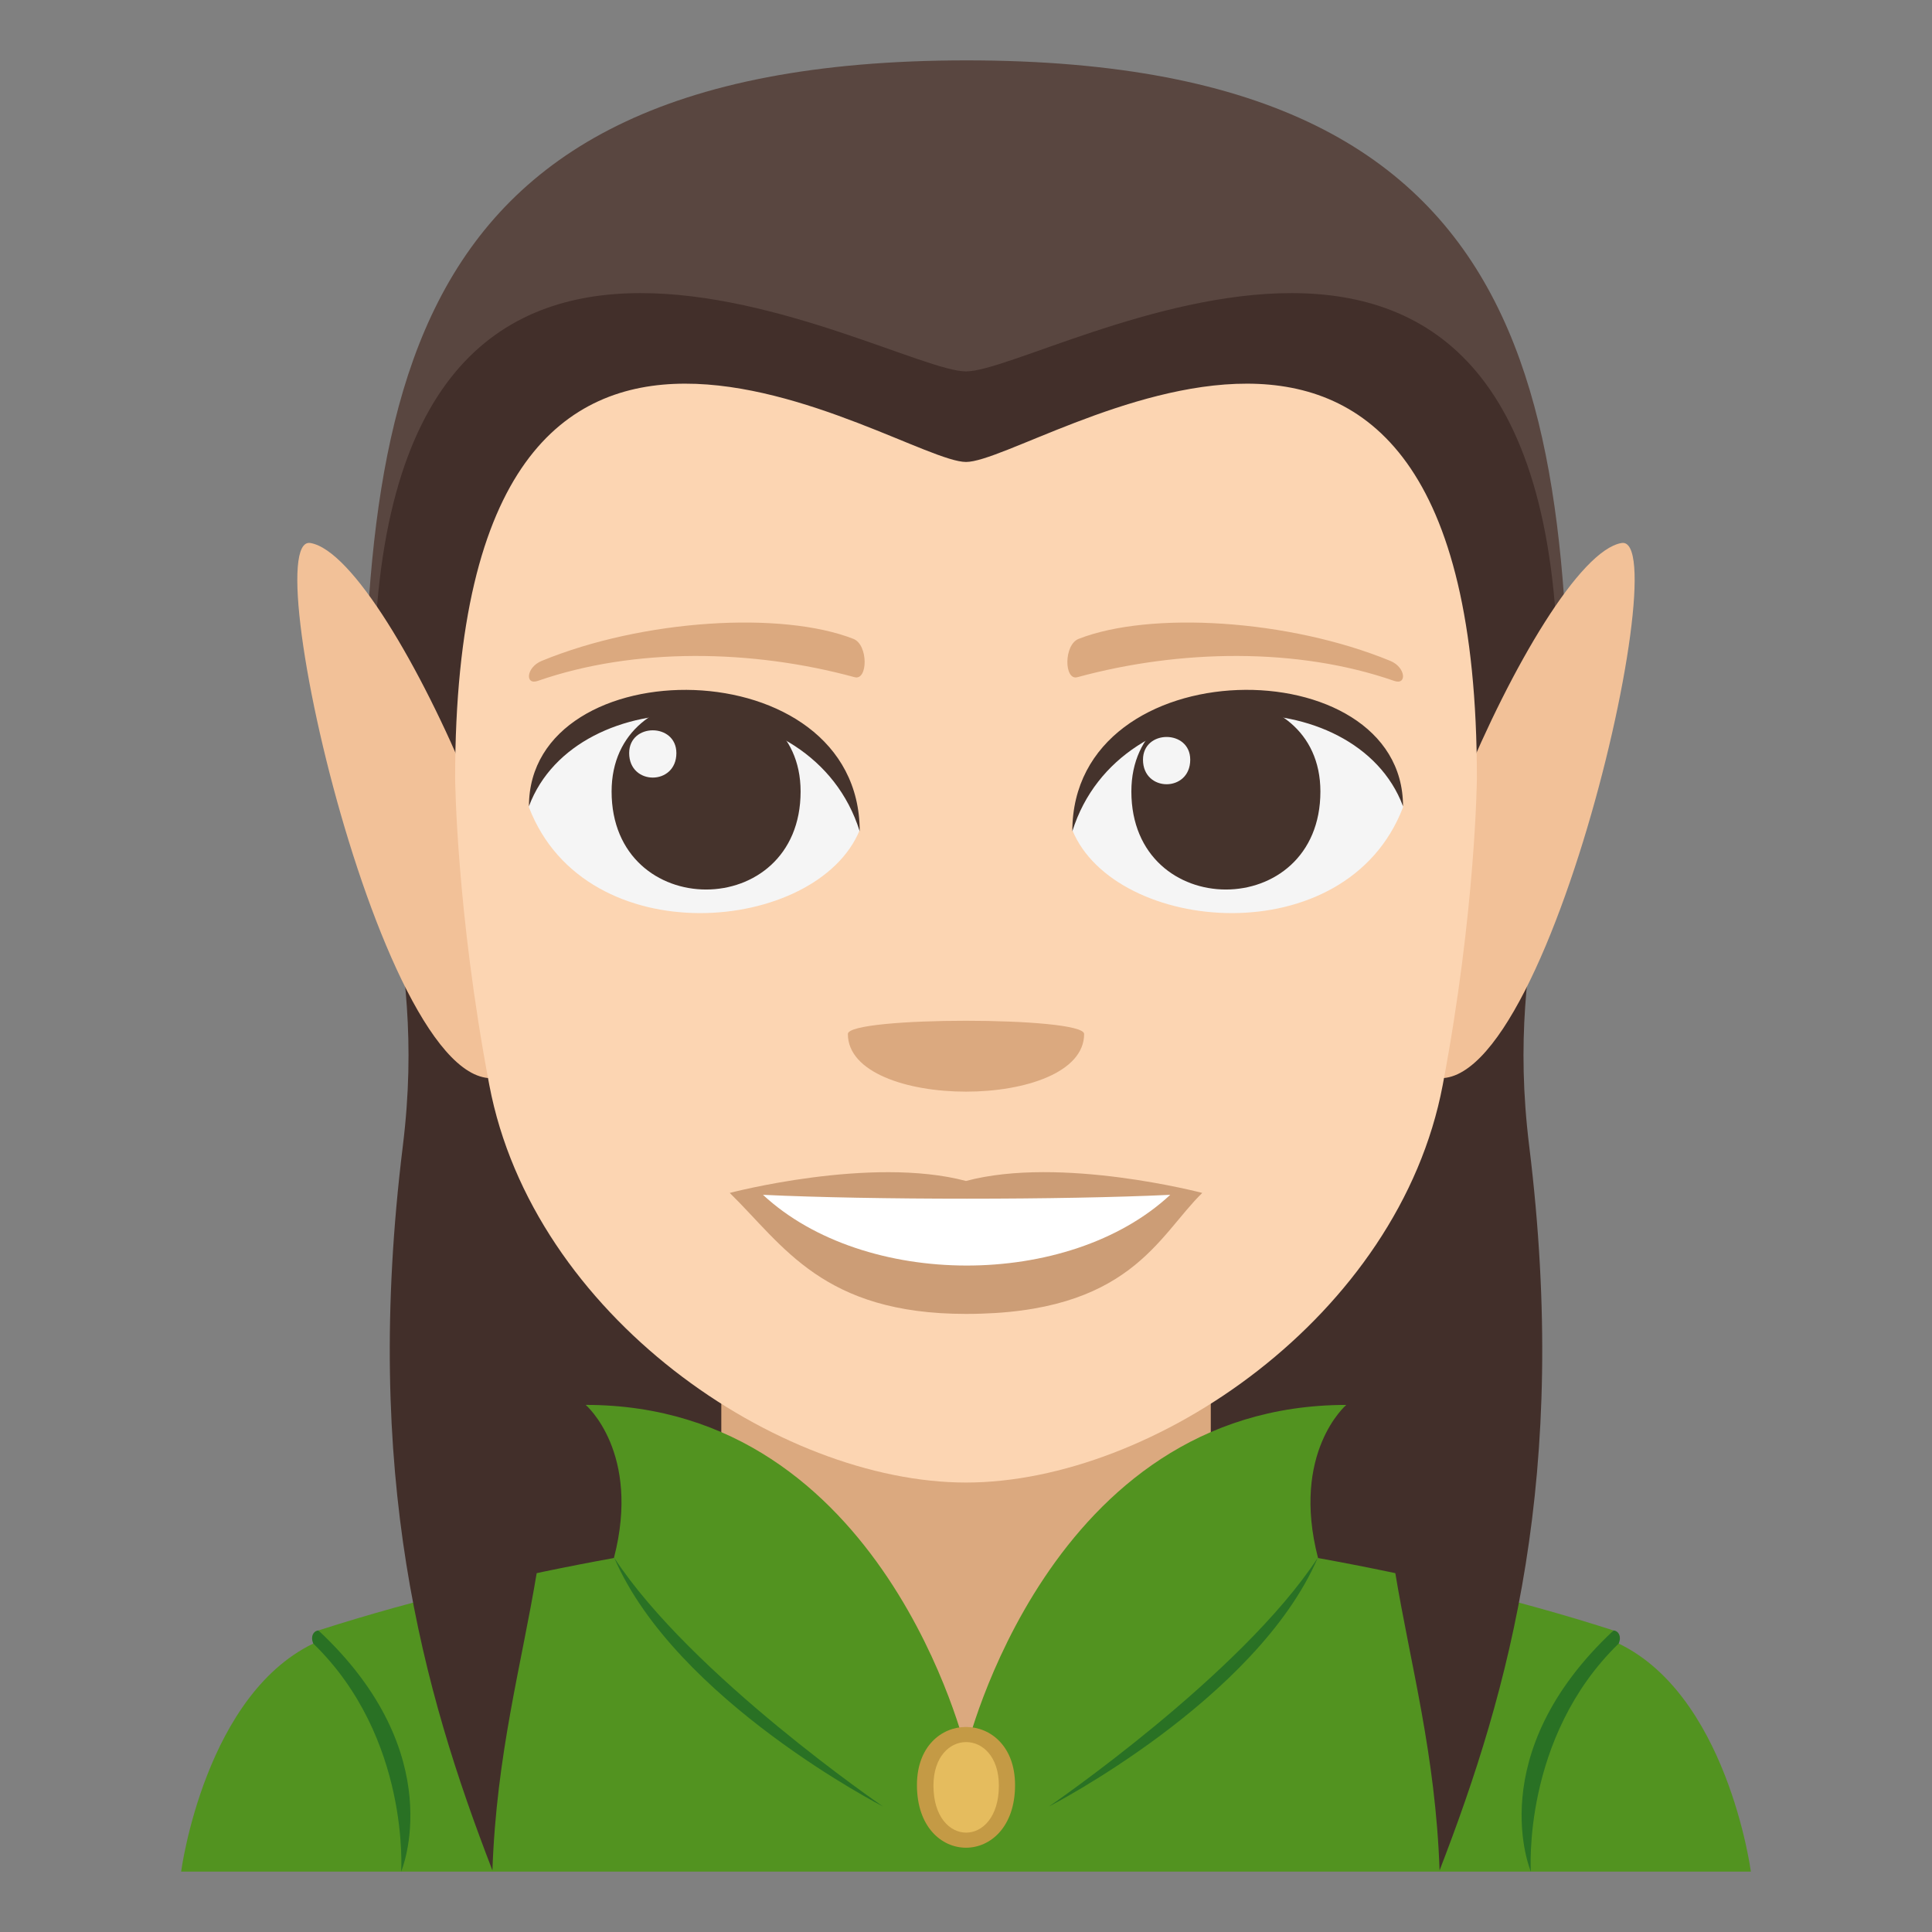 <?xml version="1.0" encoding="utf-8"?>
<!-- Generator: Adobe Illustrator 15.0.0, SVG Export Plug-In . SVG Version: 6.00 Build 0)  -->
<!DOCTYPE svg PUBLIC "-//W3C//DTD SVG 1.1//EN" "http://www.w3.org/Graphics/SVG/1.1/DTD/svg11.dtd">
<svg version="1.1" id="Layer_1" xmlns="http://www.w3.org/2000/svg" xmlns:xlink="http://www.w3.org/1999/xlink" x="0px" y="0px"
	 width="64px" height="64px" viewBox="0 0 64 64" enable-background="new 0 0 64 64" xml:space="preserve">
<rect x="0" y="0" width="64" height="64" fill="#808080" stroke="none"/>
<rect x="15.331" y="31.799" fill="#422F2A" width="33.338" height="22.831"/>
<polygon fill="#DBA97F" points="23.894,51.911 32,57.991 40.109,51.911 40.109,45.432 23.894,45.432 "/>
<path fill="#529320" d="M53.451,54.367c-0.082-0.034-0.099-0.282,0-0.356c-3.381-1.087-6.748-1.849-9.789-2.399
	c-0.907-3.498,0.935-5.072,0.935-5.072C34.714,46.539,32,57.991,32,57.991s-2.714-11.452-12.598-11.452c0,0,1.842,1.574,0.935,5.072
	c-3.042,0.551-6.407,1.313-9.788,2.399c0.098,0.074,0.082,0.322,0,0.356C6.791,56.005,6,62,6,62h52
	C58,62,57.209,56.005,53.451,54.367z"/>
<path fill="#297124" d="M53.451,54.011C49.053,58.117,50.712,62,50.712,62s-0.305-4.432,2.908-7.554
	C53.725,54.213,53.613,54.021,53.451,54.011z"/>
<path fill="#297124" d="M34.748,59.842c0,0,6.353-4.343,8.905-8.238C41.618,56.319,34.748,59.842,34.748,59.842z"/>
<path fill="#297124" d="M10.549,54.011C14.947,58.117,13.288,62,13.288,62s0.304-4.432-2.909-7.554
	C10.275,54.213,10.386,54.021,10.549,54.011z"/>
<path fill="#297124" d="M29.251,59.842c0,0-6.353-4.343-8.904-8.238C22.381,56.319,29.251,59.842,29.251,59.842z"/>
<path fill="#C49A45" d="M33.625,59.132c0,2.768-3.25,2.768-3.25,0C30.375,56.566,33.625,56.566,33.625,59.132z"/>
<path fill="#E5BC5E" d="M33.089,59.151c0,2.076-2.167,2.076-2.167,0C30.922,57.228,33.089,57.228,33.089,59.151z"/>
<path fill="#594640" d="M32.018,2c-20,0-20,12.358-20,26.844h40C52.018,14.358,52.018,2,32.018,2z"/>
<polygon fill="#594640" points="48.785,28.844 48.785,34.619 49.287,32.492 50.092,23.781 "/>
<polygon fill="#594640" points="15.248,28.844 15.248,34.619 14.744,32.492 13.943,23.781 "/>
<path fill="#422F2A" d="M48.682,19.707c0,0-0.594,16.587-2,21.832c-2.31,8.621,0.736,12.702,1.006,20.42
	c2.309-5.971,4.309-13.092,2.969-23.994c-0.865-7.031,1.568-9.651,0.648-18.258C51.23,19.006,48.682,19.707,48.682,19.707z"/>
<path fill="#422F2A" d="M15.318,19.707c0,0,0.594,16.587,2,21.832c2.31,8.621-0.736,12.702-1.006,20.42
	c-2.309-5.971-4.309-13.092-2.968-23.994c0.864-7.031-1.568-9.651-0.649-18.258C12.77,19.006,15.318,19.707,15.318,19.707z"/>
<path fill="#422F2A" d="M51.616,22.777c0-20.881-16.974-10.474-19.615-10.474c-2.638,0-19.616-10.407-19.616,10.474H51.616z"/>
<path fill="#F2C198" d="M10.284,17.988c-1.945-0.33,3.035,20.932,6.921,17.314C19.339,33.314,13.037,18.459,10.284,17.988z"/>
<path fill="#F2C198" d="M53.715,17.988c-2.752,0.471-9.055,15.326-6.92,17.314C50.681,38.918,55.66,17.658,53.715,17.988z"/>
<path fill="#FCD5B2" d="M48.924,25.777c0-20.882-14.645-10.474-16.923-10.474c-2.275,0-16.924-10.408-16.924,10.474
	c0,0,0.037,4.396,1.133,10.171c1.45,7.64,9.584,13.163,15.79,13.163c6.207,0,14.342-5.523,15.791-13.163
	C48.887,30.172,48.924,25.777,48.924,25.777z"/>
<path fill="#CC9D76" d="M32,39.121c-3.152-0.836-7.826,0.396-7.826,0.396c1.78,1.744,3.085,4.008,7.826,4.008
	c5.434,0,6.355-2.57,7.826-4.008C39.826,39.518,35.148,38.282,32,39.121z"/>
<path fill="#FFFFFF" d="M25.275,39.58c3.349,3.113,10.121,3.135,13.491,0C35.192,39.75,28.873,39.752,25.275,39.58z"/>
<path fill="#F5F5F5" d="M46.477,26.742c-1.883,4.909-9.551,4.188-10.955,0.756C36.589,21.98,45.441,21.508,46.477,26.742z"/>
<path fill="#45332C" d="M37.478,26.219c0,4.33,6.262,4.33,6.262,0C43.739,22.199,37.478,22.199,37.478,26.219z"/>
<path fill="#45332C" d="M46.477,26.707c0-5.271-10.955-5.271-10.955,0.833C37.087,22.532,44.913,22.532,46.477,26.707z"/>
<path fill="#F5F5F5" d="M17.522,26.742c1.885,4.909,9.552,4.188,10.957,0.756C27.411,21.98,18.56,21.508,17.522,26.742z"/>
<path fill="#45332C" d="M26.521,26.219c0,4.33-6.261,4.33-6.261,0C20.261,22.2,26.521,22.2,26.521,26.219z"/>
<path fill="#45332C" d="M17.522,26.707c0-5.27,10.957-5.27,10.957,0.832C26.914,22.532,19.087,22.532,17.522,26.707z"/>
<path fill="#F5F5F5" d="M37.863,25.166c0,1.084,1.565,1.084,1.565,0C39.429,24.162,37.863,24.162,37.863,25.166z"/>
<path fill="#F5F5F5" d="M22.406,24.947c0,1.082-1.564,1.082-1.564,0C20.842,23.941,22.406,23.941,22.406,24.947z"/>
<path fill="#DBA97F" d="M46.061,21.895c-3.363-1.385-7.966-1.656-10.329-0.732c-0.499,0.195-0.484,1.39-0.043,1.27
	c3.389-0.923,7.289-0.994,10.497,0.123C46.617,22.705,46.564,22.103,46.061,21.895z"/>
<path fill="#DBA97F" d="M17.94,21.895c3.362-1.385,7.964-1.656,10.329-0.732c0.499,0.195,0.483,1.39,0.042,1.27
	c-3.389-0.923-7.289-0.994-10.497,0.123C17.382,22.705,17.434,22.103,17.94,21.895z"/>
<path fill="#DBA97F" d="M35.913,34.252c0,2.547-7.826,2.547-7.826,0C28.087,33.668,35.913,33.668,35.913,34.252z"/>
</svg>
